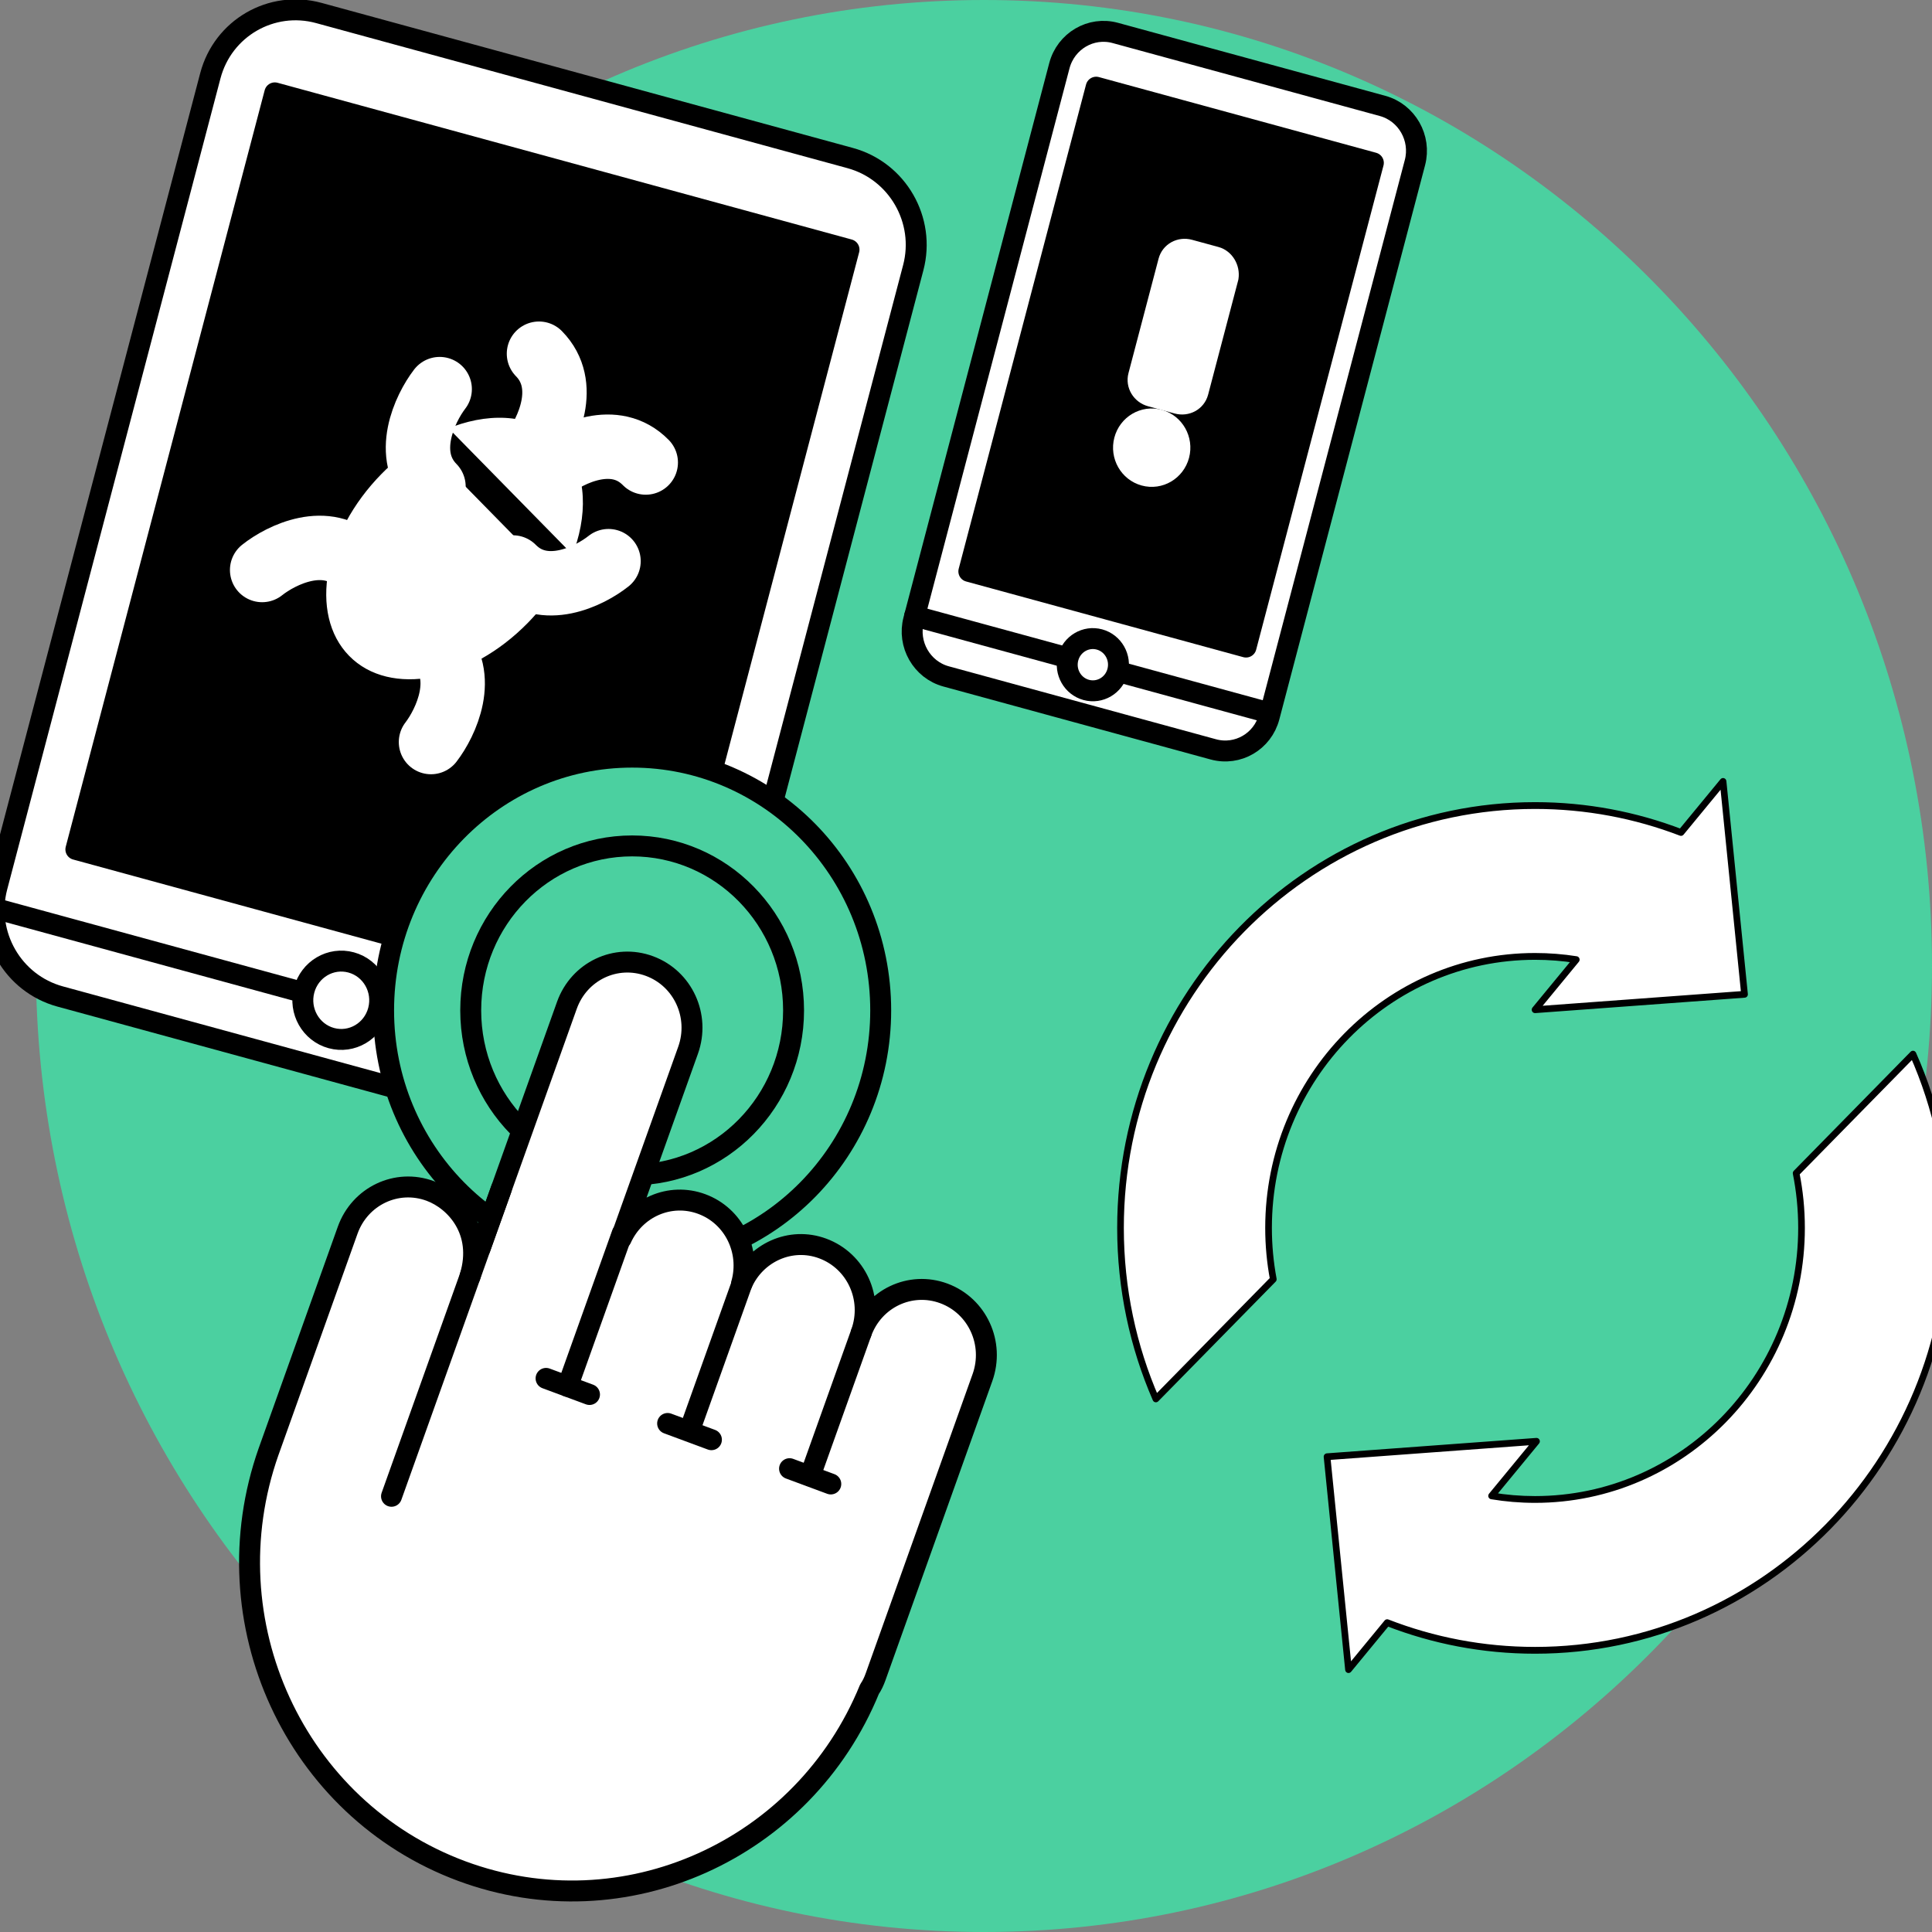 <svg width="120" height="120" viewBox="0 0 120 120" fill="none" xmlns="http://www.w3.org/2000/svg">
<rect x="0" y="0" width="120" height="120" fill="#808080" stroke="none"/>
<g clip-path="url(#clip0_19_440)">
<path d="M61.114 120C93.636 120 120 93.137 120 60C120 26.863 93.636 0 61.114 0C28.593 0 2.229 26.863 2.229 60C2.229 93.137 28.593 120 61.114 120Z" fill="#4BD0A0"/>
<path fill-rule="evenodd" clip-rule="evenodd" d="M107.134 48.648L108.468 61.871L95.456 62.83L98.018 59.718C97.183 59.586 96.327 59.517 95.456 59.517C86.314 59.517 78.904 67.068 78.904 76.382C78.904 77.472 79.005 78.538 79.199 79.57L71.905 87.002C70.493 83.756 69.708 80.162 69.708 76.382C69.708 61.894 81.236 50.148 95.456 50.148C98.647 50.148 101.702 50.739 104.522 51.82L107.134 48.648ZM83.87 103.817L86.272 100.899C89.125 102.01 92.221 102.617 95.456 102.617C109.676 102.617 121.204 90.872 121.204 76.382C121.204 72.535 120.391 68.881 118.93 65.588L111.672 72.984C111.892 74.082 112.008 75.218 112.008 76.382C112.008 85.697 104.597 93.248 95.456 93.248C94.537 93.248 93.635 93.171 92.757 93.025L95.547 89.636L82.536 90.594L83.87 103.817Z" fill="white"/>
<path d="M108.356 61.758L108.371 61.968C108.427 61.964 108.479 61.937 108.515 61.894C108.551 61.85 108.568 61.793 108.562 61.737L108.356 61.758ZM107.023 48.535L107.228 48.514C107.22 48.429 107.163 48.358 107.083 48.334C107.004 48.309 106.918 48.335 106.864 48.399L107.023 48.535ZM95.344 62.716L95.186 62.581C95.132 62.645 95.122 62.736 95.16 62.812C95.198 62.887 95.276 62.932 95.359 62.926L95.344 62.716ZM97.907 59.605L98.065 59.74C98.113 59.682 98.127 59.602 98.1 59.531C98.074 59.459 98.012 59.408 97.939 59.396L97.907 59.605ZM79.087 79.457L79.234 79.606C79.282 79.557 79.303 79.486 79.291 79.417L79.087 79.457ZM71.793 86.889L71.604 86.974C71.632 87.038 71.688 87.084 71.756 87.096C71.822 87.109 71.891 87.087 71.94 87.038L71.793 86.889ZM104.411 51.707L104.338 51.904C104.42 51.935 104.513 51.911 104.569 51.843L104.411 51.707ZM86.161 100.786L86.234 100.589C86.152 100.557 86.059 100.582 86.002 100.651L86.161 100.786ZM83.758 103.704L83.552 103.725C83.561 103.81 83.618 103.88 83.697 103.905C83.777 103.93 83.863 103.904 83.917 103.839L83.758 103.704ZM118.819 65.475L119.007 65.388C118.979 65.325 118.923 65.28 118.856 65.267C118.789 65.255 118.72 65.277 118.672 65.326L118.819 65.475ZM111.56 72.871L111.414 72.722C111.365 72.772 111.344 72.844 111.358 72.913L111.56 72.871ZM92.645 92.911L92.487 92.776C92.439 92.834 92.425 92.914 92.451 92.985C92.477 93.056 92.538 93.107 92.612 93.119L92.645 92.911ZM95.436 89.522L95.594 89.658C95.648 89.593 95.658 89.502 95.62 89.427C95.582 89.351 95.504 89.306 95.421 89.312L95.436 89.522ZM82.424 90.481L82.409 90.27C82.353 90.275 82.302 90.302 82.266 90.345C82.23 90.389 82.213 90.445 82.219 90.502L82.424 90.481ZM108.562 61.737L107.228 48.514L106.817 48.556L108.15 61.78L108.562 61.737ZM95.359 62.926L108.371 61.968L108.341 61.548L95.329 62.506L95.359 62.926ZM97.748 59.469L95.186 62.581L95.503 62.852L98.065 59.74L97.748 59.469ZM97.939 59.396C97.093 59.262 96.226 59.193 95.344 59.193V59.615C96.205 59.615 97.05 59.682 97.875 59.813L97.939 59.396ZM95.344 59.193C86.088 59.193 78.585 66.838 78.585 76.269H78.999C78.999 67.071 86.317 59.615 95.344 59.615V59.193ZM78.585 76.269C78.585 77.372 78.688 78.451 78.884 79.497L79.291 79.417C79.099 78.398 78.999 77.345 78.999 76.269H78.585ZM78.941 79.308L71.647 86.74L71.94 87.038L79.234 79.606L78.941 79.308ZM71.983 86.804C70.582 83.583 69.803 80.019 69.803 76.269H69.39C69.39 80.079 70.181 83.701 71.604 86.974L71.983 86.804ZM69.803 76.269C69.803 61.897 81.238 50.245 95.344 50.245V49.823C81.01 49.823 69.39 61.664 69.39 76.269H69.803ZM95.344 50.245C98.51 50.245 101.541 50.832 104.338 51.904L104.483 51.509C101.641 50.42 98.561 49.823 95.344 49.823V50.245ZM106.864 48.399L104.252 51.571L104.569 51.843L107.181 48.671L106.864 48.399ZM86.002 100.651L83.6 103.568L83.917 103.839L86.319 100.921L86.002 100.651ZM95.344 102.293C92.135 102.293 89.064 101.69 86.234 100.589L86.087 100.983C88.963 102.102 92.083 102.715 95.344 102.715V102.293ZM120.885 76.269C120.885 90.642 109.45 102.293 95.344 102.293V102.715C109.679 102.715 121.299 90.875 121.299 76.269H120.885ZM118.63 65.562C120.079 68.827 120.885 72.452 120.885 76.269H121.299C121.299 72.391 120.48 68.707 119.007 65.388L118.63 65.562ZM111.707 73.02L118.965 65.624L118.672 65.326L111.414 72.722L111.707 73.02ZM112.103 76.269C112.103 75.091 111.986 73.94 111.763 72.829L111.358 72.913C111.575 73.997 111.689 75.119 111.689 76.269H112.103ZM95.344 93.345C104.6 93.345 112.103 85.7 112.103 76.269H111.689C111.689 85.467 104.371 92.924 95.344 92.924V93.345ZM92.612 93.119C93.501 93.268 94.414 93.345 95.344 93.345V92.924C94.436 92.924 93.546 92.848 92.679 92.703L92.612 93.119ZM95.278 89.387L92.487 92.776L92.804 93.047L95.594 89.658L95.278 89.387ZM82.439 90.691L95.451 89.733L95.421 89.312L82.409 90.27L82.439 90.691ZM83.964 103.682L82.63 90.459L82.219 90.502L83.552 103.725L83.964 103.682Z" fill="black"/>
<path d="M36.726 70.901L3.736 61.894C0.788 61.089 -0.959 58.035 -0.183 55.085L13.065 4.706C13.845 1.742 16.866 0.005 19.801 0.806L52.805 9.817C55.754 10.622 57.5 13.676 56.724 16.625L43.476 67.005C42.7 69.954 39.674 71.706 36.726 70.901Z" fill="white" stroke="black" stroke-width="1.3" stroke-miterlimit="10" stroke-linecap="round" stroke-linejoin="round"/>
<path d="M52.734 15.505L17.069 5.768L4.712 52.759L40.377 62.496L52.734 15.505Z" fill="black" stroke="black" stroke-width="1.3" stroke-miterlimit="10" stroke-linecap="round" stroke-linejoin="round"/>
<path d="M0.095 56.535L42.831 68.203" stroke="black" stroke-width="1.3" stroke-linecap="round" stroke-linejoin="round"/>
<path d="M39.264 78.486C47.79 78.486 54.702 71.444 54.702 62.757C54.702 54.069 47.79 47.027 39.264 47.027C30.738 47.027 23.826 54.069 23.826 62.757C23.826 71.444 30.738 78.486 39.264 78.486Z" fill="#4BD0A0" stroke="black" stroke-width="1.3" stroke-linecap="round" stroke-linejoin="round"/>
<path d="M39.264 72.973C44.801 72.973 49.29 68.399 49.29 62.757C49.29 57.114 44.801 52.541 39.264 52.541C33.726 52.541 29.237 57.114 29.237 62.757C29.237 68.399 33.726 72.973 39.264 72.973Z" stroke="black" stroke-width="1.3" stroke-linecap="round" stroke-linejoin="round"/>
<path d="M29.821 77.529L35.21 62.444C35.969 60.318 38.258 59.231 40.343 60.005C42.429 60.778 43.496 63.11 42.737 65.235L38.562 76.924C38.562 76.924 38.562 76.924 38.584 76.933C39.453 75.005 41.615 74.054 43.588 74.785C45.583 75.525 46.631 77.693 46.058 79.731L46.081 79.739C46.926 77.803 49.105 76.805 51.1 77.546C53.186 78.319 54.254 80.651 53.494 82.776C54.254 80.651 56.542 79.564 58.628 80.337C60.714 81.111 61.78 83.442 61.021 85.567L54.387 104.141C54.288 104.418 54.166 104.687 54.007 104.916C49.923 114.912 38.774 119.96 28.685 116.218C18.324 112.376 12.957 100.732 16.683 90.158C16.691 90.135 16.691 90.135 16.7 90.112L21.593 76.413C22.352 74.288 24.641 73.2 26.726 73.974C28.291 74.554 30.049 76.462 29.194 79.284" fill="white"/>
<path d="M29.821 77.529L35.21 62.444C35.969 60.318 38.258 59.231 40.343 60.005C42.429 60.778 43.496 63.11 42.737 65.235L38.562 76.924C38.562 76.924 38.562 76.924 38.584 76.933C39.453 75.005 41.615 74.054 43.588 74.785C45.583 75.525 46.631 77.693 46.058 79.731L46.081 79.739C46.926 77.803 49.105 76.805 51.1 77.546C53.186 78.319 54.254 80.651 53.494 82.776C54.254 80.651 56.542 79.564 58.628 80.337C60.714 81.111 61.78 83.442 61.021 85.567L54.387 104.141C54.288 104.418 54.166 104.687 54.007 104.916C49.923 114.912 38.774 119.96 28.685 116.218C18.324 112.376 12.957 100.732 16.683 90.158C16.691 90.135 16.691 90.135 16.7 90.112L21.593 76.413C22.352 74.288 24.641 73.2 26.726 73.974C28.291 74.554 30.049 76.462 29.194 79.284" stroke="black" stroke-width="1.3" stroke-miterlimit="10" stroke-linecap="round" stroke-linejoin="round"/>
<path d="M53.486 82.799L50.317 91.67" stroke="black" stroke-width="1.3" stroke-miterlimit="10" stroke-linecap="round" stroke-linejoin="round"/>
<path d="M46.196 79.415L42.821 88.864" stroke="black" stroke-width="1.3" stroke-miterlimit="10" stroke-linecap="round" stroke-linejoin="round"/>
<path d="M38.646 76.615L35.255 86.11" stroke="black" stroke-width="1.3" stroke-miterlimit="10" stroke-linecap="round" stroke-linejoin="round"/>
<path d="M31.142 73.832L24.317 92.937" stroke="black" stroke-width="1.3" stroke-miterlimit="10" stroke-linecap="round" stroke-linejoin="round"/>
<path d="M36.615 86.615L33.917 85.614" stroke="black" stroke-width="1.3" stroke-miterlimit="10" stroke-linecap="round" stroke-linejoin="round"/>
<path d="M44.188 89.423L41.467 88.414" stroke="black" stroke-width="1.3" stroke-miterlimit="10" stroke-linecap="round" stroke-linejoin="round"/>
<path d="M51.602 92.172L49.04 91.222" stroke="black" stroke-width="1.3" stroke-miterlimit="10" stroke-linecap="round" stroke-linejoin="round"/>
<path fill-rule="evenodd" clip-rule="evenodd" d="M21.834 40.59C24.262 43.063 29.095 42.149 32.63 38.547C33.358 37.804 33.975 37.005 34.474 36.183L26.159 27.711C25.352 28.219 24.568 28.848 23.839 29.59C20.305 33.192 19.407 38.117 21.834 40.59ZM28.235 26.684L35.482 34.068C36.366 31.552 36.138 29.08 34.634 27.548C33.131 26.016 30.705 25.784 28.235 26.684Z" fill="white"/>
<path d="M34.473 36.183L34.649 36.294C34.7 36.211 34.688 36.104 34.62 36.035L34.473 36.183ZM26.159 27.711L26.305 27.562C26.237 27.493 26.132 27.48 26.05 27.532L26.159 27.711ZM28.235 26.684L28.165 26.486C28.099 26.511 28.049 26.568 28.033 26.638C28.018 26.709 28.039 26.783 28.089 26.834L28.235 26.684ZM35.481 34.068L35.335 34.217C35.385 34.268 35.458 34.289 35.527 34.273C35.596 34.258 35.652 34.207 35.676 34.139L35.481 34.068ZM32.483 38.398C30.741 40.173 28.686 41.279 26.779 41.64C24.87 42.001 23.132 41.614 21.98 40.441L21.688 40.739C22.964 42.039 24.856 42.432 26.854 42.054C28.854 41.676 30.983 40.523 32.776 38.696L32.483 38.398ZM34.297 36.073C33.807 36.881 33.201 37.667 32.483 38.398L32.776 38.696C33.516 37.942 34.142 37.13 34.649 36.294L34.297 36.073ZM34.62 36.035L26.305 27.562L26.012 27.861L34.327 36.333L34.62 36.035ZM23.985 29.739C24.703 29.008 25.474 28.39 26.268 27.891L26.05 27.532C25.229 28.049 24.433 28.687 23.692 29.441L23.985 29.739ZM21.98 40.441C20.829 39.267 20.45 37.496 20.804 35.552C21.158 33.608 22.244 31.514 23.985 29.739L23.692 29.441C21.899 31.268 20.769 33.437 20.397 35.475C20.026 37.511 20.412 39.439 21.688 40.739L21.98 40.441ZM28.089 26.834L35.335 34.217L35.628 33.919L28.381 26.535L28.089 26.834ZM34.488 27.697C35.914 29.149 36.156 31.524 35.287 33.997L35.676 34.139C36.575 31.58 36.362 29.01 34.781 27.399L34.488 27.697ZM28.305 26.883C30.732 25.997 33.062 26.244 34.488 27.697L34.781 27.399C33.199 25.788 30.677 25.57 28.165 26.486L28.305 26.883Z" fill="white"/>
<path d="M16.282 35.404C17.465 34.462 20.307 33.063 22.22 35.012" stroke="white" stroke-width="4" stroke-linecap="round" stroke-linejoin="round"/>
<path d="M34.172 29.119C35.354 28.176 38.197 26.778 40.109 28.727" stroke="white" stroke-width="4" stroke-linecap="round" stroke-linejoin="round"/>
<path d="M33.092 28.019C34.017 26.814 35.39 23.918 33.477 21.969" stroke="white" stroke-width="4" stroke-linecap="round" stroke-linejoin="round"/>
<path d="M26.77 46.09C27.695 44.885 29.067 41.989 27.155 40.04" stroke="white" stroke-width="4" stroke-linecap="round" stroke-linejoin="round"/>
<path d="M27.309 24.169C26.384 25.374 25.011 28.27 26.924 30.219" stroke="white" stroke-width="4" stroke-linecap="round" stroke-linejoin="round"/>
<path d="M37.796 34.855C36.614 35.798 33.771 37.196 31.858 35.248" stroke="white" stroke-width="4" stroke-linecap="round" stroke-linejoin="round"/>
<path d="M20.579 64.478C21.852 64.826 23.161 64.055 23.502 62.758C23.843 61.46 23.088 60.127 21.814 59.779C20.541 59.431 19.232 60.201 18.89 61.499C18.549 62.796 19.305 64.13 20.579 64.478Z" fill="white" stroke="black" stroke-width="1.3" stroke-miterlimit="10" stroke-linecap="round" stroke-linejoin="round"/>
<path d="M69.273 2.046L85.872 6.578C87.385 6.991 88.285 8.575 87.885 10.099L78.832 44.521C78.428 46.058 76.874 46.958 75.362 46.545L58.763 42.013C57.25 41.6 56.35 40.015 56.751 38.492L65.799 4.084C66.203 2.546 67.761 1.633 69.273 2.046Z" fill="white" stroke="black" stroke-width="1.3" stroke-miterlimit="10" stroke-linecap="round" stroke-linejoin="round"/>
<path d="M56.81 38.264L78.794 44.266" stroke="black" stroke-width="1.3" stroke-miterlimit="10" stroke-linecap="round" stroke-linejoin="round"/>
<path d="M67.467 42.852C68.316 43.084 69.189 42.57 69.416 41.705C69.644 40.84 69.14 39.951 68.291 39.719C67.442 39.487 66.569 40.001 66.342 40.866C66.114 41.731 66.618 42.62 67.467 42.852Z" fill="white" stroke="black" stroke-width="1.3" stroke-miterlimit="10" stroke-linecap="round" stroke-linejoin="round"/>
<path d="M85.302 10.116L68.085 5.415L60.176 35.489L77.393 40.19L85.302 10.116Z" fill="black" stroke="black" stroke-width="1.3" stroke-linecap="round" stroke-linejoin="round"/>
<path d="M75.518 15.971L73.871 15.522C73.304 15.367 72.735 15.681 72.591 16.228L70.72 23.343C70.576 23.89 70.915 24.452 71.482 24.607L73.129 25.056C73.696 25.211 74.265 24.898 74.409 24.35L76.28 17.235C76.367 16.673 76.028 16.111 75.518 15.971Z" fill="white" stroke="white" stroke-width="1.3" stroke-miterlimit="10" stroke-linecap="round" stroke-linejoin="round"/>
<path d="M71.082 29.529C72.015 29.784 72.975 29.22 73.226 28.268C73.476 27.316 72.922 26.338 71.988 26.083C71.053 25.828 70.094 26.393 69.843 27.345C69.593 28.296 70.147 29.274 71.082 29.529Z" fill="white" stroke="white" stroke-width="1.3" stroke-miterlimit="10" stroke-linecap="round" stroke-linejoin="round"/>
</g>
<defs>
<clipPath id="clip0_19_440">
<rect width="120" height="120" fill="white"/>
</clipPath>
</defs>
</svg>
